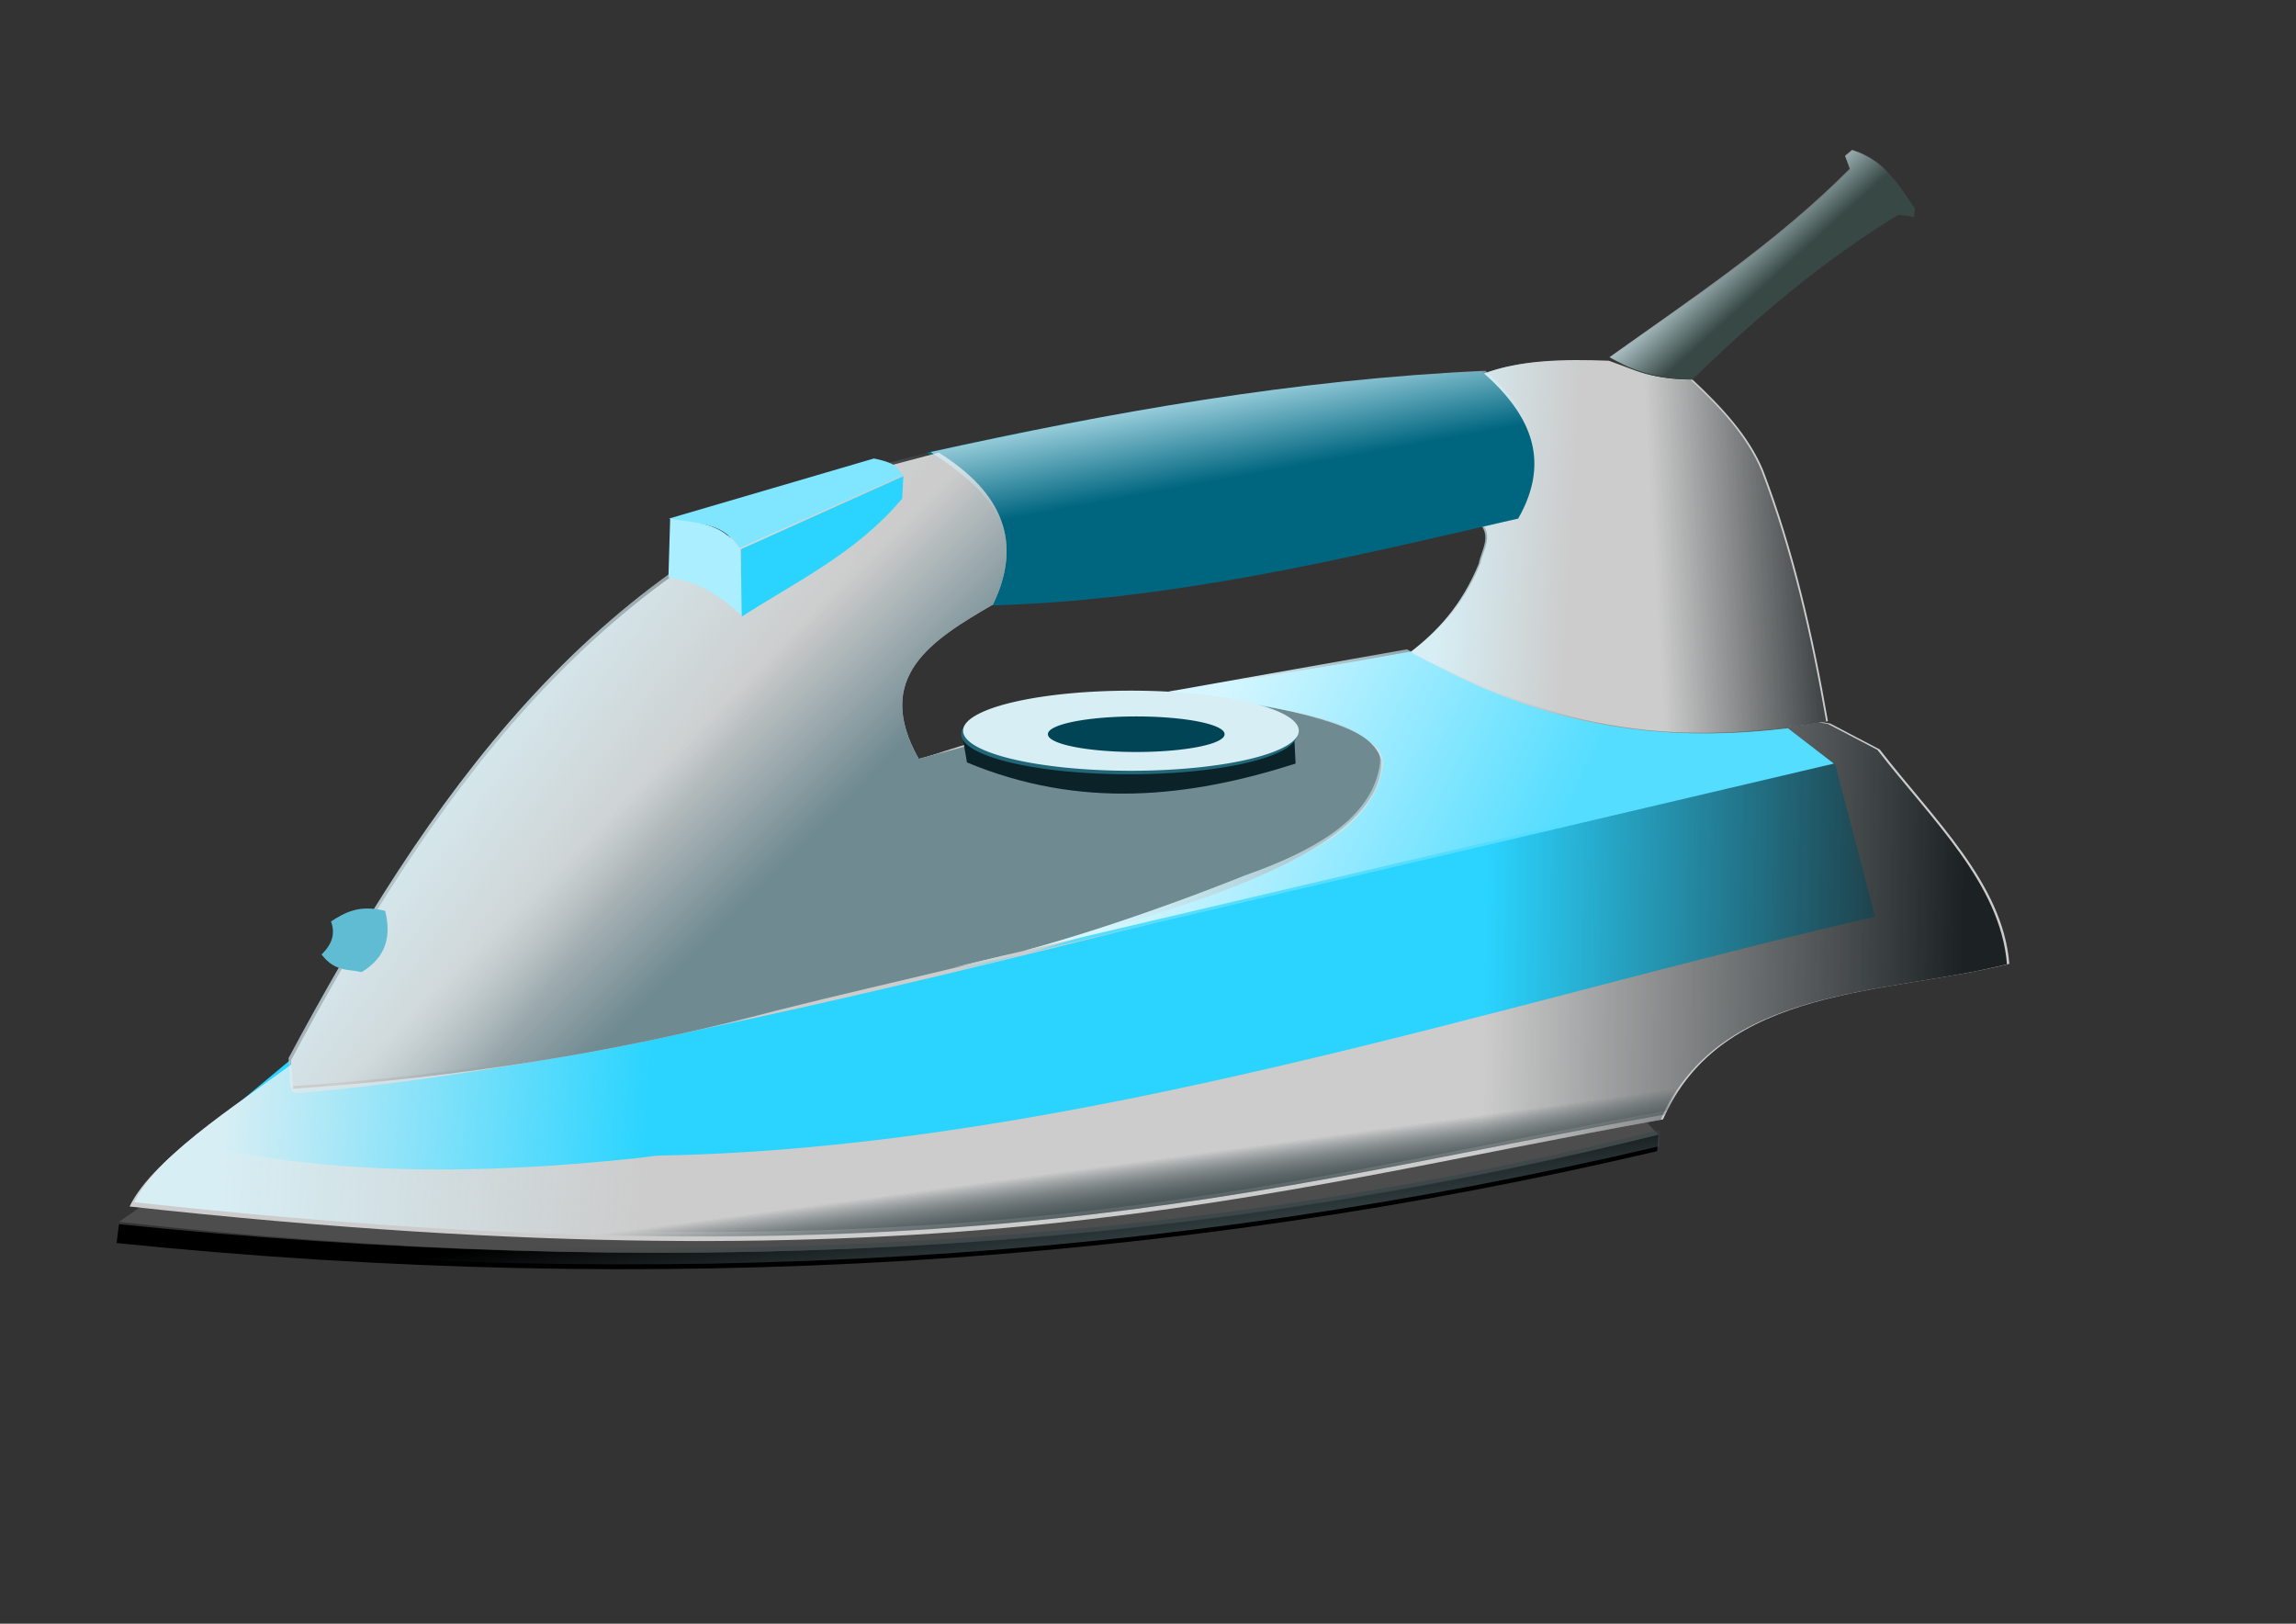 <?xml version="1.0" encoding="UTF-8" standalone="no"?>
<!-- Created with Inkscape (http://www.inkscape.org/) -->
<svg
    xmlns:inkscape="http://www.inkscape.org/namespaces/inkscape"
    xmlns:rdf="http://www.w3.org/1999/02/22-rdf-syntax-ns#"
    xmlns="http://www.w3.org/2000/svg"
    xmlns:sodipodi="http://sodipodi.sourceforge.net/DTD/sodipodi-0.dtd"
    xmlns:cc="http://creativecommons.org/ns#"
    xmlns:xlink="http://www.w3.org/1999/xlink"
    xmlns:dc="http://purl.org/dc/elements/1.1/"
    xmlns:svg="http://www.w3.org/2000/svg"
    xmlns:ns1="http://sozi.baierouge.fr"
    id="svg2985"
    sodipodi:docname="Yeni belge 2"
    height="210mm"
    width="297mm"
    version="1.1"
    inkscape:version="0.48.2 r9819"
  >
  <rect width="100%" height="100%" fill="#333333" stroke="none"/>
  <defs
      id="defs2987"
    >
    <linearGradient
        id="linearGradient4349"
        inkscape:collect="always"
      >
      <stop
          id="stop4351"
          style="stop-color:#374548"
          offset="0"
      />
      <stop
          id="stop4353"
          style="stop-color:#374548;stop-opacity:0"
          offset="1"
      />
    </linearGradient
    >
    <linearGradient
        id="linearGradient3831"
        y2="240.82"
        gradientUnits="userSpaceOnUse"
        x2="563.16"
        y1="184.39"
        x1="552.79"
        inkscape:collect="always"
      >
      <stop
          id="stop3827"
          style="stop-color:#d5f6ff"
          offset="0"
      />
      <stop
          id="stop3829"
          style="stop-color:#d5f6ff;stop-opacity:0"
          offset="1"
      />
    </linearGradient
    >
    <linearGradient
        id="linearGradient3857"
        y2="389.39"
        gradientUnits="userSpaceOnUse"
        x2="769.3"
        y1="309.92"
        x1="611.53"
        inkscape:collect="always"
      >
      <stop
          id="stop3853"
          style="stop-color:#d5f6ff"
          offset="0"
      />
      <stop
          id="stop3855"
          style="stop-color:#d5f6ff;stop-opacity:0"
          offset="1"
      />
    </linearGradient
    >
    <linearGradient
        id="linearGradient3883"
        y2="292.65"
        gradientUnits="userSpaceOnUse"
        x2="404.23"
        y1="346.77"
        x1="458.36"
        inkscape:collect="always"
      >
      <stop
          id="stop3879"
          style="stop-color:#6f8a91"
          offset="0"
      />
      <stop
          id="stop3881"
          style="stop-color:#6f8a91;stop-opacity:0"
          offset="1"
      />
    </linearGradient
    >
    <linearGradient
        id="linearGradient3911"
        y2="518.37"
        gradientUnits="userSpaceOnUse"
        x2="1426.9"
        gradientTransform="translate(-701.36 -28.791)"
        y1="521.83"
        x1="1660.7"
        inkscape:collect="always"
      >
      <stop
          id="stop3907"
          style="stop-color:#1c2224"
          offset="0"
      />
      <stop
          id="stop3909"
          style="stop-color:#1c2224;stop-opacity:0"
          offset="1"
      />
    </linearGradient
    >
    <linearGradient
        id="linearGradient3937"
        y2="466.55"
        gradientUnits="userSpaceOnUse"
        x2="1354.3"
        gradientTransform="translate(-544.73 -179.66)"
        y1="460.79"
        x1="1452.2"
        inkscape:collect="always"
      >
      <stop
          id="stop3933"
          style="stop-color:#1c2224"
          offset="0"
      />
      <stop
          id="stop3935"
          style="stop-color:#1c2224;stop-opacity:0"
          offset="1"
      />
    </linearGradient
    >
    <linearGradient
        id="linearGradient3979"
        y2="376.72"
        gradientUnits="userSpaceOnUse"
        x2="1281.8"
        gradientTransform="translate(-513.64 -107.1)"
        y1="373.26"
        x1="1218.4"
        inkscape:collect="always"
      >
      <stop
          id="stop3975"
          style="stop-color:#d7eef4"
          offset="0"
      />
      <stop
          id="stop3977"
          style="stop-color:#d7eef4;stop-opacity:0"
          offset="1"
      />
    </linearGradient
    >
    <linearGradient
        id="linearGradient4021"
        y2="641.6"
        gradientUnits="userSpaceOnUse"
        x2="1116"
        gradientTransform="translate(-798.1 -107.1)"
        y1="627.78"
        x1="909.81"
        inkscape:collect="always"
      >
      <stop
          id="stop4017"
          style="stop-color:#d7eef4"
          offset="0"
      />
      <stop
          id="stop4019"
          style="stop-color:#d7eef4;stop-opacity:0"
          offset="1"
      />
    </linearGradient
    >
    <linearGradient
        id="linearGradient4063"
        y2="534.49"
        gradientUnits="userSpaceOnUse"
        x2="1166.6"
        gradientTransform="translate(-855.68 -110.56)"
        y1="464.24"
        x1="1071"
        inkscape:collect="always"
      >
      <stop
          id="stop4059"
          style="stop-color:#d7eef4"
          offset="0"
      />
      <stop
          id="stop4061"
          style="stop-color:#d7eef4;stop-opacity:0"
          offset="1"
      />
    </linearGradient
    >
    <linearGradient
        id="linearGradient4107"
        y2="176.33"
        gradientUnits="userSpaceOnUse"
        x2="1259.9"
        gradientTransform="translate(-401.93 -32.246)"
        y1="150.99"
        x1="1236.9"
        inkscape:collect="always"
      >
      <stop
          id="stop4103"
          style="stop-color:#d7eef4"
          offset="0"
      />
      <stop
          id="stop4105"
          style="stop-color:#d7eef4;stop-opacity:0"
          offset="1"
      />
    </linearGradient
    >
    <linearGradient
        id="linearGradient4355"
        y2="576.02"
        xlink:href="#linearGradient4349"
        gradientUnits="userSpaceOnUse"
        x2="511.62"
        y1="618.63"
        x1="517.38"
        inkscape:collect="always"
    />
  </defs
  >
  <sodipodi:namedview
      id="namedview2989"
      bordercolor="#666666"
      inkscape:pageshadow="2"
      inkscape:window-y="33"
      pagecolor="#ffffff"
      inkscape:window-height="808"
      inkscape:window-maximized="1"
      inkscape:zoom="0.61399264"
      inkscape:window-x="0"
      showgrid="false"
      borderopacity="1.0"
      inkscape:current-layer="layer1"
      inkscape:cx="854.41592"
      inkscape:cy="287.69726"
      inkscape:window-width="1600"
      inkscape:pageopacity="0.0"
      inkscape:document-units="mm"
  />
  <g
      id="layer1"
      inkscape:label="Layer 1"
      inkscape:groupmode="layer"
    >
    <g
        id="g4411"
      >
      <g
          id="g4109"
        >
        <g
            id="g3803"
          >
          <path
              id="path3027"
              d="m58.159 598.41c258.08 26.55 509.86 17.15 752.6-43.76l-0.576 8.062c-238.14 55.99-488.92 71.84-753.17 44.91z"
              sodipodi:nodetypes="ccccc"
              style="fill:#000000"
              inkscape:connector-curvature="0"
          />
          <path
              id="path3029"
              d="m58.159 597.26 44.914-31.095 682.35-38.58 25.336 27.064c-246.87 60.51-498.05 71.15-752.6 42.62z"
              sodipodi:nodetypes="ccccc"
              style="fill:#4d4d4d"
              inkscape:connector-curvature="0"
          />
        </g
        >
        <path
            id="path3005"
            sodipodi:nodetypes="ccccccccc"
            style="fill:#cccccc"
            inkscape:connector-curvature="0"
            d="m982.36 471.15c-59.639 15.027-140.53 10.46-169.29 76.009-199.9 35.711-351.75 86.197-749.73 42.611 12.08-25.05 56.532-51.424 85.222-73.706l298.28-143.95c79.832-27.335 162.45-40.732 245.3-52.976l202.69 34.55 24.185 12.668c26.029 33.705 60.245 65.363 63.341 104.8z"
        />
        <path
            id="path3007"
            sodipodi:nodetypes="ccssccsc"
            style="fill:#2ad4ff"
            inkscape:connector-curvature="0"
            d="m897.14 373.26 19.578 74.857c-179.26 40.939-392.19 113.11-594.07 116.74-3.107 0.056-6.166 0.707-9.237 1.042-79.623 8.667-154.3 8.572-220.12-7.219l48.369-40.308c-0.103 6.217-1.498 16.472 3.617 16.034 214.52-18.393 513.14-115.35 751.87-161.14z"
        />
        <path
            id="path3005-5"
            sodipodi:nodetypes="ccccccccc"
            style="fill:url(#linearGradient3911)"
            inkscape:connector-curvature="0"
            d="m981.21 471.35c-59.639 15.027-140.53 10.46-169.29 76.009-199.9 35.711-351.75 86.197-749.73 42.611 12.08-25.05 56.53-51.42 85.22-73.71l298.28-143.95c79.832-27.335 162.45-40.732 245.3-52.976l202.69 34.55 24.185 12.668c26.029 33.705 60.245 65.363 63.341 104.8z"
        />
        <path
            id="path3009"
            sodipodi:nodetypes="ccccsssscc"
            style="fill:#55ddff"
            inkscape:connector-curvature="0"
            d="m896.56 373.26-22.457-17.275c-83.02 9.87-136.74-10.84-184.84-37.42l-116.89 20.73c68.559 7.999 98.149 18.252 103.1 29.931 0.737 1.738 0.875 3.499 0.622 5.306-3.435 24.53-27.59 40.113-59.437 52.152-2.136 0.807-4.34 1.51-6.508 2.376-45.296 18.111-100.93 36.972-142.58 44.979z"
        />
        <path
            id="path3011"
            sodipodi:nodetypes="cccccccccc"
            style="fill:#cccccc"
            inkscape:connector-curvature="0"
            d="m893.68 352.53-19.002 2.879c-83.66 10.921-135.32-11.55-184.26-36.853 13.024-9.984 24.951-22.524 33.398-43.187 1.227-6.526 6.314-13.052 0.576-19.578l1.152-73.13c17.56-6.754 38.919-7.177 61.038-6.334 11.8 4.168 21.805 9.413 40.884 9.213 14.541 13.57 27.617 27.725 34.55 44.339 14.937 39.132 24.376 80.462 31.67 122.65z"
        />
        <path
            id="path3013"
            sodipodi:nodetypes="ccccccccc"
            style="fill:#374845"
            inkscape:connector-curvature="0"
            d="m827.46 185.54c-22.595-0.402-31.138-5.488-40.308-10.365 40.32-28.77 81.54-56.042 117.47-92.132l-2.303-6.334 3.455-2.879c16.516 5.176 22.845 17.144 30.519 28.216l-0.576 4.031-7.486-1.152c-37.046 22.551-69.844 50.414-100.77 80.616z"
        />
        <path
            id="path3011-3-4"
            sodipodi:nodetypes="cccccccccc"
            style="fill:url(#linearGradient3979)"
            inkscape:connector-curvature="0"
            d="m892.82 352.72-19.002 2.879c-83.66 10.921-135.32-11.55-184.26-36.853 13.024-9.984 24.951-22.524 33.398-43.187 1.227-6.526 6.314-13.052 0.576-19.578l1.152-73.13c17.56-6.754 38.919-7.177 61.038-6.334 11.8 4.168 21.805 9.413 40.884 9.213 14.541 13.57 27.618 27.725 34.55 44.339 14.937 39.132 24.376 80.462 31.67 122.65z"
        />
        <path
            id="path3015"
            sodipodi:nodetypes="ccccc"
            style="fill:#006680"
            inkscape:connector-curvature="0"
            d="m453.18 221.24c29.37 19.029 49.726 40.633 25.912 74.857 91.828-1.874 177.28-22.886 263.15-42.611 16.716-29.224 5.191-51.93-17.851-71.978-93.109 4.23-182.68 20.256-271.21 39.732z"
        />
        <path
            id="path3005-5-6"
            sodipodi:nodetypes="ccccccccc"
            style="fill:url(#linearGradient4021)"
            inkscape:connector-curvature="0"
            d="m984.66 469.05c-59.639 15.027-140.53 10.46-169.29 76.009-199.9 35.711-351.75 86.197-749.73 42.611 12.08-25.05 56.532-51.424 85.222-73.706l298.28-143.96c79.832-27.335 162.45-40.732 245.3-52.976l202.69 34.55 24.185 12.668c26.029 33.705 60.245 65.363 63.341 104.8z"
        />
        <path
            id="path3017"
            sodipodi:nodetypes="cccccsscccc"
            style="fill:#cccccc"
            inkscape:connector-curvature="0"
            d="m485.42 295.53c14.748-30.262 4.825-54.767-26.488-74.282l-28.216 7.486c-142 48.82-220.83 163.4-288.48 289.63l1.152 13.82c83.113-5.675 158.01-18.146 226.72-35.73 3.122-0.799 6.222-1.644 9.327-2.428 115.7-29.222 297.31-61.174 296.02-122.5-7.979-24.226-62.53-25.166-101.35-33.974l-124.95 33.398c-22.54-39.987 6.24-57.979 36.277-75.433z"
        />
        <path
            id="path3017-9"
            sodipodi:nodetypes="cccccsscccc"
            style="fill:url(#linearGradient3883)"
            inkscape:connector-curvature="0"
            d="m485.42 295.53c14.748-30.262 4.825-54.767-26.488-74.282l-28.216 7.486c-142.01 48.82-220.84 163.4-288.48 289.63l1.152 13.82c83.113-5.675 158.01-18.146 226.72-35.73 3.122-0.799 6.222-1.644 9.327-2.428 115.7-29.222 297.31-61.174 296.02-122.5-7.979-24.226-62.53-25.166-101.35-33.974l-124.95 33.398c-22.54-39.987 6.24-57.979 36.277-75.433z"
        />
        <path
            id="path3017-9-9"
            sodipodi:nodetypes="cccccsscccc"
            style="fill:url(#linearGradient4063)"
            inkscape:connector-curvature="0"
            d="m484.27 294.37c14.748-30.262 4.825-54.767-26.488-74.282l-28.216 7.486c-142.01 48.828-220.84 163.41-288.49 289.64l1.152 13.82c83.113-5.675 158.01-18.146 226.72-35.73 3.122-0.799 6.222-1.644 9.327-2.428 115.7-29.222 297.31-61.174 296.02-122.5-7.979-24.226-62.53-25.166-101.35-33.974l-124.95 33.398c-22.54-39.987 6.24-57.979 36.277-75.433z"
        />
        <path
            id="path3019"
            sodipodi:nodetypes="ccccc"
            style="fill:#80e5ff"
            inkscape:connector-curvature="0"
            d="m327.07 253.49c11.595 3.936 23.976-0.778 34.55 14.396l80.04-35.701c-3.524-2.687-1.186-5.374-14.396-8.062z"
        />
        <path
            id="path3021"
            sodipodi:nodetypes="ccccc"
            style="fill:#aaeeff"
            inkscape:connector-curvature="0"
            d="m327.65 253.49-0.864 28.791c14.131 1.352 25.575 9.27 36.277 19.002l-1.44-32.822c-9.097-13.901-21.994-12.601-33.974-14.971z"
        />
        <path
            id="path3023"
            sodipodi:nodetypes="ccccc"
            style="fill:#2ad4ff"
            inkscape:connector-curvature="0"
            d="m362.2 268.46 79.464-35.701-0.576 10.941c-22.031 26.459-52.316 40.857-78.456 57.727z"
        />
        <path
            id="path3025"
            sodipodi:nodetypes="ccccc"
            style="fill:#5fbcd3"
            inkscape:connector-curvature="0"
            d="m188.3 445.24c2.974 12.025 0.825 22.513-11.517 29.943-6.526-1.555-13.052-0.001-19.578-8.637 5.616-5.374 6.662-10.749 4.607-16.123 6.748-4.329 13.724-8.374 26.488-5.182z"
        />
        <path
            id="path3031"
            sodipodi:nodetypes="ccccc"
            style="fill:#0b2228"
            inkscape:connector-curvature="0"
            d="m470.45 359.44 2.303 13.244c55.31 23.042 108.4 17.267 160.66 0.576l-0.576-11.517c-50.744 18.857-103.98 23.243-162.38-2.303z"
        />
        <path
            id="path3033"
            sodipodi:rx="75.433304"
            sodipodi:ry="28.503424"
            style="fill:#216778"
            sodipodi:type="arc"
            d="m625.35 349.94a75.433 28.503 0 1 1 -150.87 0 75.433 28.503 0 1 1 150.87 0z"
            transform="matrix(1.088 0 0 .687 -46.26 118.5)"
            sodipodi:cy="349.94107"
            sodipodi:cx="549.91455"
        />
        <path
            id="path3015-6"
            sodipodi:nodetypes="ccccc"
            style="fill:url(#linearGradient3831)"
            inkscape:connector-curvature="0"
            d="m454.97 220.96c29.37 19.029 49.726 40.633 25.912 74.857 91.828-1.874 177.28-22.886 263.15-42.611 16.716-29.224 5.191-51.93-17.851-71.978-93.109 4.23-182.68 20.256-271.21 39.732z"
        />
        <path
            id="path3009-6"
            sodipodi:nodetypes="ccccsssscc"
            style="fill:url(#linearGradient3857)"
            inkscape:connector-curvature="0"
            d="m895.12 372.11-22.457-17.275c-83.024 9.865-136.75-10.844-184.84-37.429l-116.89 20.73c68.559 7.999 98.149 18.252 103.1 29.931 0.737 1.738 0.875 3.499 0.622 5.306-3.435 24.53-27.59 40.113-59.437 52.152-2.136 0.807-4.34 1.51-6.508 2.376-45.296 18.111-100.93 36.972-142.58 44.979z"
        />
        <path
            id="path3033-0"
            sodipodi:rx="75.433304"
            sodipodi:ry="28.503424"
            style="fill:#d7eef4"
            sodipodi:type="arc"
            d="m625.35 349.94a75.433 28.503 0 1 1 -150.87 0 75.433 28.503 0 1 1 150.87 0z"
            transform="matrix(1.088 0 0 .687 -45.396 116.78)"
            sodipodi:cy="349.94107"
            sodipodi:cx="549.91455"
        />
        <path
            id="path3885"
            sodipodi:rx="59.885983"
            sodipodi:ry="14.971496"
            style="fill:#004455"
            sodipodi:type="arc"
            d="m1270.3 380.17a59.886 14.971 0 1 1 -119.77 0 59.886 14.971 0 1 1 119.77 0z"
            transform="matrix(.721 0 0 .577 -317.2 139.54)"
            sodipodi:cy="380.17197"
            sodipodi:cx="1210.3878"
        />
        <path
            id="path3011-3"
            sodipodi:nodetypes="cccccccccc"
            style="fill:url(#linearGradient3937)"
            inkscape:connector-curvature="0"
            d="m892.82 352.72-19.002 2.879c-83.66 10.921-135.32-11.55-184.26-36.853 13.024-9.984 24.951-22.524 33.398-43.187 1.227-6.526 6.314-13.052 0.576-19.578l1.152-73.13c17.56-6.754 38.919-7.177 61.038-6.334 11.8 4.168 21.805 9.413 40.884 9.213 14.541 13.57 27.618 27.725 34.55 44.339 14.937 39.132 24.376 80.462 31.67 122.65z"
        />
        <path
            id="path3013-7"
            sodipodi:nodetypes="ccccccccc"
            style="fill:url(#linearGradient4107)"
            inkscape:connector-curvature="0"
            d="m827.18 184.97c-22.595-0.402-31.138-5.488-40.308-10.365 40.32-28.77 81.54-56.042 117.47-92.132l-2.303-6.334 3.455-2.879c16.516 5.176 22.845 17.144 30.519 28.216l-0.576 4.031-7.486-1.152c-37.046 22.551-69.844 50.414-100.77 80.616z"
        />
      </g
      >
      <g
          id="g4109-6"
          style="fill:url(#linearGradient4355)"
          transform="translate(.864 -2.367)"
        >
        <g
            id="g3803-0"
            style="fill:url(#linearGradient4355)"
          >
          <path
              id="path3027-9"
              d="m58.159 598.41c258.08 26.55 509.86 17.15 752.6-43.76l-0.576 8.062c-238.14 55.99-488.92 71.84-753.17 44.91z"
              sodipodi:nodetypes="ccccc"
              style="fill:url(#linearGradient4355)"
              inkscape:connector-curvature="0"
          />
          <path
              id="path3029-5"
              d="m58.159 597.26 44.914-31.095 682.35-38.58 25.336 27.064c-246.87 60.51-498.05 71.15-752.6 42.62z"
              sodipodi:nodetypes="ccccc"
              style="fill:url(#linearGradient4355)"
              inkscape:connector-curvature="0"
          />
        </g
        >
        <path
            id="path3005-3"
            sodipodi:nodetypes="ccccccccc"
            style="fill:url(#linearGradient4355)"
            inkscape:connector-curvature="0"
            d="m982.36 471.15c-59.639 15.027-140.53 10.46-169.29 76.009-199.9 35.711-351.75 86.197-749.73 42.611 12.08-25.05 56.532-51.424 85.222-73.706l298.28-143.95c79.832-27.335 162.45-40.732 245.3-52.976l202.69 34.55 24.185 12.668c26.029 33.705 60.245 65.363 63.341 104.8z"
        />
        <path
            id="path3007-8"
            sodipodi:nodetypes="ccssccsc"
            style="fill:url(#linearGradient4355)"
            inkscape:connector-curvature="0"
            d="m897.14 373.26 19.578 74.857c-179.26 40.939-392.19 113.11-594.07 116.74-3.107 0.056-6.166 0.707-9.237 1.042-79.623 8.667-154.3 8.572-220.12-7.219l48.369-40.308c-0.103 6.217-1.498 16.472 3.617 16.034 214.52-18.393 513.14-115.35 751.87-161.14z"
        />
        <path
            id="path3005-5-2"
            sodipodi:nodetypes="ccccccccc"
            style="fill:url(#linearGradient4355)"
            inkscape:connector-curvature="0"
            d="m981.21 471.35c-59.639 15.027-140.53 10.46-169.29 76.009-199.9 35.711-351.75 86.197-749.73 42.611 12.08-25.05 56.53-51.42 85.22-73.71l298.28-143.95c79.832-27.335 162.45-40.732 245.3-52.976l202.69 34.55 24.185 12.668c26.029 33.705 60.245 65.363 63.341 104.8z"
        />
        <path
            id="path3009-4"
            sodipodi:nodetypes="ccccsssscc"
            style="fill:url(#linearGradient4355)"
            inkscape:connector-curvature="0"
            d="m896.56 373.26-22.457-17.275c-83.02 9.87-136.74-10.84-184.84-37.42l-116.89 20.73c68.559 7.999 98.149 18.252 103.1 29.931 0.737 1.738 0.875 3.499 0.622 5.306-3.435 24.53-27.59 40.113-59.437 52.152-2.136 0.807-4.34 1.51-6.508 2.376-45.296 18.111-100.93 36.972-142.58 44.979z"
        />
        <path
            id="path3011-7"
            sodipodi:nodetypes="cccccccccc"
            style="fill:url(#linearGradient4355)"
            inkscape:connector-curvature="0"
            d="m893.68 352.53-19.002 2.879c-83.66 10.921-135.32-11.55-184.26-36.853 13.024-9.984 24.951-22.524 33.398-43.187 1.227-6.526 6.314-13.052 0.576-19.578l1.152-73.13c17.56-6.754 38.919-7.177 61.038-6.334 11.8 4.168 21.805 9.413 40.884 9.213 14.541 13.57 27.617 27.725 34.55 44.339 14.937 39.132 24.376 80.462 31.67 122.65z"
        />
        <path
            id="path3013-2"
            sodipodi:nodetypes="ccccccccc"
            style="fill:url(#linearGradient4355)"
            inkscape:connector-curvature="0"
            d="m827.46 185.54c-22.595-0.402-31.138-5.488-40.308-10.365 40.32-28.77 81.54-56.042 117.47-92.132l-2.303-6.334 3.455-2.879c16.516 5.176 22.845 17.144 30.519 28.216l-0.576 4.031-7.486-1.152c-37.046 22.551-69.844 50.414-100.77 80.616z"
        />
        <path
            id="path3011-3-4-0"
            sodipodi:nodetypes="cccccccccc"
            style="fill:url(#linearGradient4355)"
            inkscape:connector-curvature="0"
            d="m892.82 352.72-19.002 2.879c-83.66 10.921-135.32-11.55-184.26-36.853 13.024-9.984 24.951-22.524 33.398-43.187 1.227-6.526 6.314-13.052 0.576-19.578l1.152-73.13c17.56-6.754 38.919-7.177 61.038-6.334 11.8 4.168 21.805 9.413 40.884 9.213 14.541 13.57 27.618 27.725 34.55 44.339 14.937 39.132 24.376 80.462 31.67 122.65z"
        />
        <path
            id="path3015-2"
            sodipodi:nodetypes="ccccc"
            style="fill:url(#linearGradient4355)"
            inkscape:connector-curvature="0"
            d="m453.18 221.24c29.37 19.029 49.726 40.633 25.912 74.857 91.828-1.874 177.28-22.886 263.15-42.611 16.716-29.224 5.191-51.93-17.851-71.978-93.109 4.23-182.68 20.256-271.21 39.732z"
        />
        <path
            id="path3005-5-6-1"
            sodipodi:nodetypes="ccccccccc"
            style="fill:url(#linearGradient4355)"
            inkscape:connector-curvature="0"
            d="m984.66 469.05c-59.639 15.027-140.53 10.46-169.29 76.009-199.9 35.711-351.75 86.197-749.73 42.611 12.08-25.05 56.532-51.424 85.222-73.706l298.28-143.96c79.832-27.335 162.45-40.732 245.3-52.976l202.69 34.55 24.185 12.668c26.029 33.705 60.245 65.363 63.341 104.8z"
        />
        <path
            id="path3017-0"
            sodipodi:nodetypes="cccccsscccc"
            style="fill:url(#linearGradient4355)"
            inkscape:connector-curvature="0"
            d="m485.42 295.53c14.748-30.262 4.825-54.767-26.488-74.282l-28.216 7.486c-142 48.82-220.83 163.4-288.48 289.63l1.152 13.82c83.113-5.675 158.01-18.146 226.72-35.73 3.122-0.799 6.222-1.644 9.327-2.428 115.7-29.222 297.31-61.174 296.02-122.5-7.979-24.226-62.53-25.166-101.35-33.974l-124.95 33.398c-22.54-39.987 6.24-57.979 36.277-75.433z"
        />
        <path
            id="path3017-9-3"
            sodipodi:nodetypes="cccccsscccc"
            style="fill:url(#linearGradient4355)"
            inkscape:connector-curvature="0"
            d="m485.42 295.53c14.748-30.262 4.825-54.767-26.488-74.282l-28.216 7.486c-142.01 48.82-220.84 163.4-288.48 289.63l1.152 13.82c83.113-5.675 158.01-18.146 226.72-35.73 3.122-0.799 6.222-1.644 9.327-2.428 115.7-29.222 297.31-61.174 296.02-122.5-7.979-24.226-62.53-25.166-101.35-33.974l-124.95 33.398c-22.54-39.987 6.24-57.979 36.277-75.433z"
        />
        <path
            id="path3017-9-9-7"
            sodipodi:nodetypes="cccccsscccc"
            style="fill:url(#linearGradient4355)"
            inkscape:connector-curvature="0"
            d="m484.27 294.37c14.748-30.262 4.825-54.767-26.488-74.282l-28.216 7.486c-142.01 48.828-220.84 163.41-288.49 289.64l1.152 13.82c83.113-5.675 158.01-18.146 226.72-35.73 3.122-0.799 6.222-1.644 9.327-2.428 115.7-29.222 297.31-61.174 296.02-122.5-7.979-24.226-62.53-25.166-101.35-33.974l-124.95 33.398c-22.54-39.987 6.24-57.979 36.277-75.433z"
        />
        <path
            id="path3019-6"
            sodipodi:nodetypes="ccccc"
            style="fill:url(#linearGradient4355)"
            inkscape:connector-curvature="0"
            d="m327.07 253.49c11.595 3.936 23.976-0.778 34.55 14.396l80.04-35.701c-3.524-2.687-1.186-5.374-14.396-8.062z"
        />
        <path
            id="path3021-6"
            sodipodi:nodetypes="ccccc"
            style="fill:url(#linearGradient4355)"
            inkscape:connector-curvature="0"
            d="m327.65 253.49-0.864 28.791c14.131 1.352 25.575 9.27 36.277 19.002l-1.44-32.822c-9.097-13.901-21.994-12.601-33.974-14.971z"
        />
        <path
            id="path3023-8"
            sodipodi:nodetypes="ccccc"
            style="fill:url(#linearGradient4355)"
            inkscape:connector-curvature="0"
            d="m362.2 268.46 79.464-35.701-0.576 10.941c-22.031 26.459-52.316 40.857-78.456 57.727z"
        />
        <path
            id="path3025-5"
            sodipodi:nodetypes="ccccc"
            style="fill:url(#linearGradient4355)"
            inkscape:connector-curvature="0"
            d="m188.3 445.24c2.974 12.025 0.825 22.513-11.517 29.943-6.526-1.555-13.052-0.001-19.578-8.637 5.616-5.374 6.662-10.749 4.607-16.123 6.748-4.329 13.724-8.374 26.488-5.182z"
        />
        <path
            id="path3031-6"
            sodipodi:nodetypes="ccccc"
            style="fill:url(#linearGradient4355)"
            inkscape:connector-curvature="0"
            d="m470.45 359.44 2.303 13.244c55.31 23.042 108.4 17.267 160.66 0.576l-0.576-11.517c-50.744 18.857-103.98 23.243-162.38-2.303z"
        />
        <path
            id="path3033-8"
            sodipodi:rx="75.433304"
            sodipodi:ry="28.503424"
            style="fill:url(#linearGradient4355)"
            sodipodi:type="arc"
            d="m625.35 349.94c0 15.742-33.773 28.503-75.433 28.503-41.661 0-75.433-12.761-75.433-28.503s33.773-28.503 75.433-28.503c41.661 0 75.433 12.761 75.433 28.503z"
            transform="matrix(1.088 0 0 .687 -46.26 118.5)"
            sodipodi:cy="349.94107"
            sodipodi:cx="549.91455"
        />
        <path
            id="path3015-6-3"
            sodipodi:nodetypes="ccccc"
            style="fill:url(#linearGradient4355)"
            inkscape:connector-curvature="0"
            d="m454.97 220.96c29.37 19.029 49.726 40.633 25.912 74.857 91.828-1.874 177.28-22.886 263.15-42.611 16.716-29.224 5.191-51.93-17.851-71.978-93.109 4.23-182.68 20.256-271.21 39.732z"
        />
        <path
            id="path3009-6-4"
            sodipodi:nodetypes="ccccsssscc"
            style="fill:url(#linearGradient4355)"
            inkscape:connector-curvature="0"
            d="m895.12 372.11-22.457-17.275c-83.024 9.865-136.75-10.844-184.84-37.429l-116.89 20.73c68.559 7.999 98.149 18.252 103.1 29.931 0.737 1.738 0.875 3.499 0.622 5.306-3.435 24.53-27.59 40.113-59.437 52.152-2.136 0.807-4.34 1.51-6.508 2.376-45.296 18.111-100.93 36.972-142.58 44.979z"
        />
        <path
            id="path3033-0-8"
            sodipodi:rx="75.433304"
            sodipodi:ry="28.503424"
            style="fill:url(#linearGradient4355)"
            sodipodi:type="arc"
            d="m625.35 349.94c0 15.742-33.773 28.503-75.433 28.503-41.661 0-75.433-12.761-75.433-28.503s33.773-28.503 75.433-28.503c41.661 0 75.433 12.761 75.433 28.503z"
            transform="matrix(1.088 0 0 .687 -45.396 116.78)"
            sodipodi:cy="349.94107"
            sodipodi:cx="549.91455"
        />
        <path
            id="path3885-2"
            sodipodi:rx="59.885983"
            sodipodi:ry="14.971496"
            style="fill:url(#linearGradient4355)"
            sodipodi:type="arc"
            d="m1270.3 380.17c0 8.268-26.812 14.971-59.886 14.971s-59.886-6.703-59.886-14.971c0-8.268 26.812-14.972 59.886-14.972s59.886 6.703 59.886 14.972z"
            transform="matrix(.721 0 0 .577 -317.2 139.54)"
            sodipodi:cy="380.17197"
            sodipodi:cx="1210.3878"
        />
        <path
            id="path3011-3-8"
            sodipodi:nodetypes="cccccccccc"
            style="fill:url(#linearGradient4355)"
            inkscape:connector-curvature="0"
            d="m892.82 352.72-19.002 2.879c-83.66 10.921-135.32-11.55-184.26-36.853 13.024-9.984 24.951-22.524 33.398-43.187 1.227-6.526 6.314-13.052 0.576-19.578l1.152-73.13c17.56-6.754 38.919-7.177 61.038-6.334 11.8 4.168 21.805 9.413 40.884 9.213 14.541 13.57 27.618 27.725 34.55 44.339 14.937 39.132 24.376 80.462 31.67 122.65z"
        />
        <path
            id="path3013-7-0"
            sodipodi:nodetypes="ccccccccc"
            style="fill:url(#linearGradient4355)"
            inkscape:connector-curvature="0"
            d="m827.18 184.97c-22.595-0.402-31.138-5.488-40.308-10.365 40.32-28.77 81.54-56.042 117.47-92.132l-2.303-6.334 3.455-2.879c16.516 5.176 22.845 17.144 30.519 28.216l-0.576 4.031-7.486-1.152c-37.046 22.551-69.844 50.414-100.77 80.616z"
        />
      </g
      >
    </g
    >
  </g
  >
</svg
>

